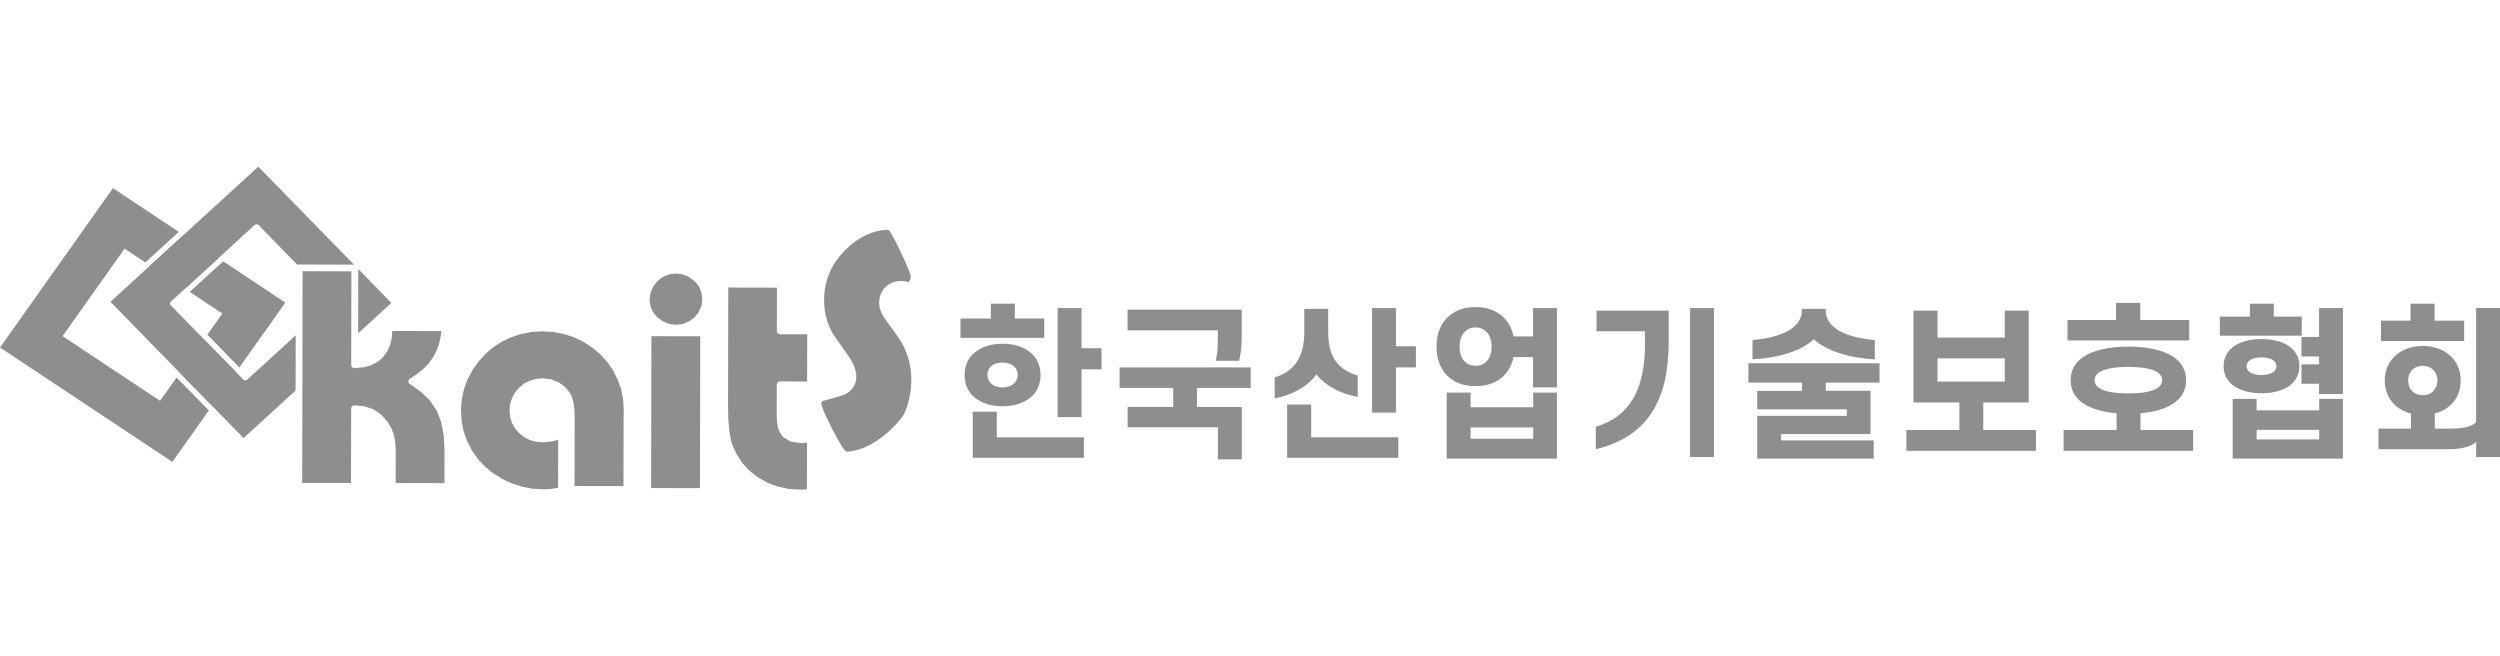 <svg width="240" height="63" viewBox="0 0 240 63" fill="none" xmlns="http://www.w3.org/2000/svg">
<g clip-path="url(#clip0_1_201380)">
<path d="M71.922 21.958L71.95 21.976L71.963 21.994L71.922 21.958Z" fill="#8E8E8E"/>
<path d="M73.617 23.099L73.64 23.107L73.668 23.122L73.617 23.099Z" fill="#8E8E8E"/>
<path fill-rule="evenodd" clip-rule="evenodd" d="M20.966 24.782L17.758 27.72L14.406 25.495L17.617 22.56L20.966 24.782Z" fill="#8E8E8E"/>
<path fill-rule="evenodd" clip-rule="evenodd" d="M16.957 36.242L20.048 39.402L16.546 44.345L0 33.36L10.842 18.063L17.164 22.26L13.951 25.195L11.959 23.875L6.005 32.27L15.36 38.475L16.957 36.242Z" fill="#8E8E8E"/>
<path fill-rule="evenodd" clip-rule="evenodd" d="M22.659 35.724L20.358 38.966L17.321 35.857L17.27 35.807V35.804L19.581 32.572L19.622 32.612L22.659 35.724Z" fill="#8E8E8E"/>
<path fill-rule="evenodd" clip-rule="evenodd" d="M26.174 30.763L26.184 30.771L24.277 33.439L22.976 35.275L19.939 32.166L19.936 32.169L19.9 32.129L21.347 30.103L18.213 28.022L21.424 25.087L27.388 29.047L26.174 30.763Z" fill="#8E8E8E"/>
<path fill-rule="evenodd" clip-rule="evenodd" d="M34.393 25.823L34.383 31.998L37.573 29.078L34.393 25.823ZM17.758 27.72L20.966 24.782L24.438 21.605C24.556 21.507 24.732 21.507 24.832 21.618L28.518 25.395L33.984 25.405L24.796 16L17.617 22.56L14.404 25.495L10.6 28.972L17.27 35.802L17.321 35.852L20.358 38.963L23.38 42.057L28.378 37.485L28.388 32.191L23.74 36.437C23.622 36.547 23.461 36.535 23.357 36.437L22.656 35.719L19.619 32.61L19.578 32.569L16.405 29.32C16.293 29.211 16.306 29.05 16.405 28.952L17.755 27.717L17.758 27.72Z" fill="#8E8E8E"/>
<path d="M58.859 35.565L58.844 35.54L58.836 35.525L58.859 35.565Z" fill="#8E8E8E"/>
<path d="M87.438 26.561C87.443 26.684 87.376 26.866 87.243 27.09C86.972 27.007 86.699 26.971 86.43 26.979C85.871 26.997 85.4 27.186 85.029 27.538C84.582 27.947 84.377 28.511 84.406 29.231C84.421 29.682 84.682 30.259 85.196 30.95C85.97 31.977 86.453 32.675 86.635 33.035C87.162 34.018 87.443 35.069 87.484 36.207C87.507 36.87 87.438 37.578 87.271 38.334C87.08 39.165 86.824 39.772 86.507 40.157C85.83 41.022 85.022 41.76 84.096 42.359C83.097 42.997 82.163 43.329 81.305 43.362C81.115 43.367 80.658 42.674 79.942 41.279C79.226 39.885 78.866 39.034 78.848 38.719C78.845 38.601 78.896 38.528 79.004 38.497C79.661 38.306 80.331 38.109 81.008 37.918C81.834 37.522 82.235 36.903 82.204 36.071C82.184 35.494 81.916 34.834 81.399 34.099C80.484 32.809 79.998 32.121 79.957 32.043C79.433 31.126 79.154 30.138 79.119 29.098C79.045 27.133 79.717 25.445 81.118 24.026C82.378 22.764 83.749 22.107 85.231 22.059C85.382 22.054 85.789 22.747 86.441 24.127C87.095 25.51 87.425 26.324 87.435 26.558" fill="#8E8E8E"/>
<path d="M59.866 40.1L59.853 46.667L55.154 46.657L55.167 40.765V40.052L55.144 39.379L55.08 38.777V38.742L54.952 38.263C54.945 38.238 54.945 38.225 54.945 38.213L54.776 37.835C54.766 37.81 54.753 37.8 54.737 37.772L54.308 37.21C54.282 37.185 54.27 37.172 54.244 37.15L53.674 36.731C53.651 36.716 53.638 36.706 53.61 36.694L52.94 36.421C52.915 36.409 52.889 36.409 52.851 36.409L52.117 36.323C52.102 36.308 52.079 36.308 52.053 36.323L51.483 36.371C51.47 36.371 51.447 36.371 51.422 36.384L50.887 36.54C50.875 36.54 50.862 36.552 50.836 36.552L50.356 36.797C50.356 36.797 50.317 36.819 50.307 36.832L49.862 37.187C49.847 37.2 49.837 37.212 49.821 37.225L49.456 37.666C49.443 37.691 49.43 37.704 49.417 37.729L49.164 38.205C49.149 38.218 49.149 38.23 49.139 38.255L48.973 38.782V38.83L48.919 39.392C48.906 39.417 48.906 39.427 48.919 39.455L48.97 40.001C48.97 40.019 48.97 40.042 48.983 40.067L49.147 40.583C49.147 40.596 49.162 40.619 49.162 40.631L49.428 41.097C49.441 41.112 49.453 41.135 49.464 41.148L49.829 41.561C49.839 41.578 49.855 41.589 49.865 41.601L50.307 41.941C50.335 41.954 50.346 41.966 50.358 41.979L50.852 42.239C50.877 42.239 50.887 42.251 50.916 42.259L51.47 42.41H51.522L52.117 42.46C52.143 42.47 52.168 42.46 52.181 42.46L52.994 42.374C53.02 42.374 53.032 42.374 53.043 42.364L53.587 42.208L53.579 46.829L52.948 46.932L52.173 46.98L51.107 46.917L50.095 46.718L49.108 46.398L48.172 45.955L47.285 45.4L46.526 44.763L45.856 44.04L45.289 43.216L44.836 42.332L44.509 41.4L44.317 40.422L44.256 39.402L44.322 38.386L44.529 37.409L44.859 36.477L45.332 35.57L45.905 34.754L46.575 34.003L47.321 33.355L48.16 32.806L49.059 32.38L50.023 32.063L51.013 31.869H50.974L52.063 31.809L53.127 31.872L54.142 32.068L55.103 32.375L56.016 32.819L56.847 33.361L57.608 33.998L58.278 34.723L58.841 35.535L59.301 36.442L59.628 37.361L59.817 38.319L59.879 39.324L59.866 40.095V40.1Z" fill="#8E8E8E"/>
<path d="M62.442 29.413L62.355 28.808L62.442 28.136L62.698 27.521L63.107 26.992L63.608 26.591L64.242 26.337L64.866 26.254L65.564 26.344L66.201 26.619L66.139 26.594L66.727 27.032L67.095 27.486L67.343 28.131L67.42 28.758L67.343 29.355L67.067 29.977L66.666 30.481L66.16 30.841L65.51 31.111L64.897 31.181L64.268 31.108L63.616 30.836L63.069 30.438L63.117 30.496L63.066 30.436L62.698 29.975L62.442 29.413Z" fill="#8E8E8E"/>
<path d="M62.535 32.275L62.507 46.855L67.195 46.863L67.224 32.284L62.535 32.275Z" fill="#8E8E8E"/>
<path d="M77.478 42.493L77.468 46.967L77.153 47H76.731L75.619 46.925H75.665L74.591 46.688L74.627 46.703L73.635 46.327L72.73 45.803L71.945 45.196L71.225 44.405L71.263 44.441L70.772 43.692L70.409 42.982L70.419 43.02L70.164 42.244L70.018 41.364L69.916 40.246L69.893 38.901V38.45L69.913 27.604L74.586 27.614L74.579 31.791C74.579 31.965 74.717 32.088 74.883 32.088L77.493 32.093L77.483 36.626L74.875 36.621C74.712 36.621 74.571 36.752 74.571 36.913L74.566 39.339V40.037L74.612 40.589L74.701 41.092C74.701 41.117 74.714 41.128 74.714 41.155L74.875 41.536C74.875 41.536 74.906 41.569 74.914 41.581L75.128 41.888C75.138 41.924 75.177 41.949 75.215 41.974L75.859 42.367C75.895 42.392 75.934 42.405 75.975 42.405L76.925 42.541H77.102L77.268 42.516L77.47 42.493H77.478Z" fill="#8E8E8E"/>
<path d="M42.674 43.856L42.669 46.38L37.983 46.37L37.988 44.506V43.894L37.99 43.234L37.939 42.458L37.804 41.725C37.804 41.712 37.788 41.689 37.788 41.677L37.548 41.065C37.535 41.052 37.535 41.027 37.522 41.017L37.182 40.465C37.167 40.452 37.157 40.44 37.141 40.417L36.551 39.777C36.538 39.764 36.525 39.755 36.497 39.739L35.866 39.311C35.838 39.296 35.815 39.286 35.789 39.276L35.027 39.014C35.014 39.001 34.989 39.001 34.966 39.001L34.053 38.916C33.964 38.903 33.877 38.926 33.813 38.989C33.749 39.039 33.711 39.122 33.711 39.195L33.698 46.365L29.012 46.355L29.047 26.037L33.734 26.047L33.716 35.038C33.716 35.124 33.754 35.215 33.818 35.263C33.882 35.321 33.969 35.348 34.058 35.338L34.841 35.265H34.892L35.564 35.081C35.59 35.069 35.602 35.069 35.615 35.056L36.183 34.776C36.208 34.764 36.234 34.751 36.247 34.741L36.717 34.348C36.743 34.32 36.755 34.313 36.768 34.285L37.136 33.784C37.136 33.784 37.164 33.746 37.175 33.733L37.443 33.134C37.443 33.121 37.456 33.099 37.456 33.086L37.622 32.375V32.325L37.658 31.773L42.357 31.783L42.311 32.285L42.145 33.02L41.902 33.693L41.572 34.305L41.168 34.867L40.659 35.394L40.048 35.895L39.34 36.374C39.253 36.421 39.21 36.507 39.199 36.605C39.199 36.704 39.253 36.789 39.327 36.85L40.437 37.636L40.401 37.6L41.263 38.437L41.927 39.427L42.341 40.493L42.592 41.745L42.681 43.206L42.663 43.853L42.674 43.856Z" fill="#8E8E8E"/>
<path d="M100.251 30.579V32.438H92.206V30.579H95.118V29.153H97.426V30.579H100.249H100.251ZM92.6 36.001C92.6 35.086 92.947 34.343 93.582 33.832C94.231 33.29 95.166 32.995 96.238 32.995C97.309 32.995 98.26 33.29 98.909 33.832C99.543 34.343 99.891 35.086 99.891 36.001C99.891 36.915 99.543 37.658 98.909 38.17C98.26 38.696 97.324 39.006 96.238 39.006C95.151 39.006 94.231 38.696 93.582 38.17C92.947 37.658 92.6 36.915 92.6 36.001ZM93.385 39.518H95.693V41.982H104.055V43.949H93.385V39.518ZM94.788 36.001C94.788 36.326 94.924 36.605 95.136 36.807C95.391 37.054 95.785 37.195 96.238 37.195C96.69 37.195 97.099 37.056 97.355 36.807C97.567 36.605 97.703 36.326 97.703 36.001C97.703 35.676 97.567 35.381 97.355 35.179C97.099 34.933 96.69 34.807 96.238 34.807C95.785 34.807 95.391 34.93 95.136 35.179C94.924 35.381 94.788 35.661 94.788 36.001ZM101.535 29.572H103.828V33.429H105.745V35.459H103.828V40.044H101.535V29.572Z" fill="#8E8E8E"/>
<path d="M112.627 37.24H107.48V35.273H120.069V37.24H114.907V39.069H119.21V44.103H116.917V41.019H108.253V39.067H112.629V37.238L112.627 37.24ZM116.911 32.454V31.71H108.247V29.728H119.205V32.315C119.205 33.151 119.128 34.003 118.949 34.638H116.715C116.865 34.003 116.911 33.227 116.911 32.454Z" fill="#8E8E8E"/>
<path d="M125.212 29.65H127.506V31.912C127.506 34.421 128.592 35.537 130.343 36.049V38.094C128.697 37.832 127.189 36.993 126.373 35.94C125.603 37.041 124.08 37.938 122.372 38.248V36.235C124.197 35.663 125.21 34.346 125.21 31.912V29.65H125.212ZM123.566 38.835H125.874V41.979H134.237V43.947H123.566V38.835ZM131.716 29.572H134.009V33.242H135.927V35.273H134.009V39.611H131.716V29.572Z" fill="#8E8E8E"/>
<path d="M137.903 33.275C137.903 31.942 138.387 30.904 139.171 30.284C139.821 29.743 140.667 29.478 141.646 29.478C142.625 29.478 143.487 29.743 144.136 30.284C144.724 30.748 145.118 31.431 145.299 32.297H147.171V29.572H149.464V37.192H147.171V34.28H145.299C145.118 35.132 144.711 35.814 144.136 36.278C143.487 36.804 142.643 37.069 141.646 37.069C140.649 37.069 139.821 36.804 139.171 36.278C138.387 35.643 137.903 34.62 137.903 33.272V33.275ZM141.178 39.099H147.186V37.689H149.464V44.025H138.882V37.689H141.176V39.099H141.178ZM140.122 33.275C140.122 33.925 140.304 34.421 140.652 34.746C140.907 34.993 141.24 35.119 141.649 35.119C142.058 35.119 142.403 34.995 142.661 34.746C143.009 34.421 143.19 33.925 143.19 33.275C143.19 32.625 143.009 32.144 142.661 31.819C142.405 31.572 142.058 31.431 141.649 31.431C141.24 31.431 140.91 31.569 140.652 31.819C140.304 32.144 140.122 32.64 140.122 33.275ZM147.186 42.12V41.037H141.178V42.12H147.186Z" fill="#8E8E8E"/>
<path d="M157.915 33.058V31.804H153.268V29.821H160.196V32.779C160.196 38.465 158.158 41.919 153.193 43.128V40.974C156.514 39.981 157.918 37.288 157.918 33.058H157.915ZM162.246 29.572H164.539V43.871H162.246V29.572Z" fill="#8E8E8E"/>
<path d="M180.433 36.729H175.272V37.52H179.574V41.672H170.987V42.276H179.876V44.027H168.691V39.923H177.294V39.288H168.691V37.523H172.994V36.731H167.848V34.872H180.436V36.731L180.433 36.729ZM174.124 32.562C173.007 33.645 170.834 34.358 168.239 34.499V32.64C171 32.408 172.979 31.494 172.979 29.806V29.65H175.272V29.806C175.272 31.494 177.22 32.408 179.981 32.64V34.499C177.414 34.361 175.241 33.633 174.124 32.562Z" fill="#8E8E8E"/>
<path d="M186.001 29.821V32.408H192.462V29.821H194.755V38.636H190.393V41.284H195.45V43.281H183.013V41.284H188.1V38.636H183.693V29.821H186.001ZM186.001 36.636H192.462V34.403H186.001V36.636Z" fill="#8E8E8E"/>
<path d="M198.784 36.497C198.784 35.537 199.205 34.809 199.947 34.298C200.944 33.6 202.513 33.275 204.323 33.275C206.134 33.275 207.703 33.6 208.7 34.298C209.439 34.809 209.863 35.537 209.863 36.497C209.863 37.457 209.442 38.185 208.7 38.696C207.931 39.238 206.798 39.563 205.484 39.671V41.281H210.541V43.279H198.104V41.281H203.191V39.671C201.862 39.563 200.732 39.238 199.947 38.696C199.208 38.185 198.784 37.457 198.784 36.497ZM205.469 30.718H210.163V32.685H198.479V30.718H203.142V29.075H205.466V30.718H205.469ZM201.077 36.497C201.077 36.792 201.228 37.039 201.483 37.225C202.028 37.613 203.068 37.767 204.321 37.767C205.574 37.767 206.614 37.611 207.159 37.225C207.414 37.039 207.565 36.792 207.565 36.497C207.565 36.202 207.414 35.955 207.159 35.769C206.614 35.381 205.574 35.227 204.321 35.227C203.068 35.227 202.028 35.383 201.483 35.769C201.228 35.955 201.077 36.202 201.077 36.497Z" fill="#8E8E8E"/>
<path d="M220.969 30.393V32.222H213.105V30.393H215.989V29.153H218.282V30.393H220.969ZM213.468 35.149C213.468 34.358 213.816 33.723 214.389 33.29C215.038 32.809 215.989 32.547 217.106 32.547C218.224 32.547 219.175 32.811 219.824 33.29C220.397 33.723 220.744 34.358 220.744 35.149C220.744 35.94 220.397 36.575 219.824 37.008C219.175 37.49 218.224 37.752 217.106 37.752C215.989 37.752 215.038 37.487 214.389 37.008C213.816 36.575 213.468 35.955 213.468 35.149ZM216.636 39.394H222.644V38.293H224.922V44.025H214.34V38.293H216.633V39.394H216.636ZM215.67 35.149C215.67 35.381 215.774 35.568 215.956 35.706C216.212 35.892 216.621 36.001 217.104 36.001C217.587 36.001 217.994 35.892 218.252 35.706C218.433 35.568 218.538 35.381 218.538 35.149C218.538 34.917 218.433 34.746 218.252 34.608C217.996 34.406 217.587 34.313 217.104 34.313C216.621 34.313 216.214 34.406 215.956 34.608C215.774 34.746 215.67 34.917 215.67 35.149ZM222.644 42.181V41.266H216.636V42.181H222.644ZM224.924 29.572V37.83H222.631V36.837H220.941V34.978H222.631V34.22H220.941V32.345H222.631V29.572H224.924Z" fill="#8E8E8E"/>
<path d="M228.935 36.527C228.935 35.489 229.357 34.623 230.068 34.048C230.717 33.507 231.576 33.212 232.589 33.212C233.601 33.212 234.46 33.507 235.109 34.048C235.817 34.623 236.227 35.489 236.227 36.527C236.227 37.565 235.82 38.432 235.109 39.021C234.718 39.331 234.263 39.563 233.736 39.702V41.143H235.352C236.485 41.143 237.254 40.956 237.707 40.538V29.569H240V43.869H237.707V42.428C237.239 42.876 236.303 43.125 234.989 43.125H228.332V41.143H231.456V39.702C230.927 39.563 230.459 39.329 230.068 39.021C229.36 38.432 228.935 37.58 228.935 36.527ZM231.413 30.781V29.153H233.721V30.781H236.559V32.733H228.575V30.781H231.413ZM231.185 36.527C231.185 36.946 231.321 37.301 231.576 37.55C231.817 37.812 232.18 37.938 232.589 37.938C232.998 37.938 233.343 37.815 233.586 37.55C233.841 37.303 233.992 36.946 233.992 36.527C233.992 36.109 233.841 35.754 233.586 35.505C233.345 35.258 232.982 35.117 232.589 35.117C232.195 35.117 231.819 35.255 231.576 35.505C231.321 35.751 231.185 36.109 231.185 36.527Z" fill="#8E8E8E"/>
</g>
<defs>
<clipPath id="clip0_1_201380">
<rect width="240" height="31" fill="white" transform="translate(0 16)"/>
</clipPath>
</defs>
</svg>
